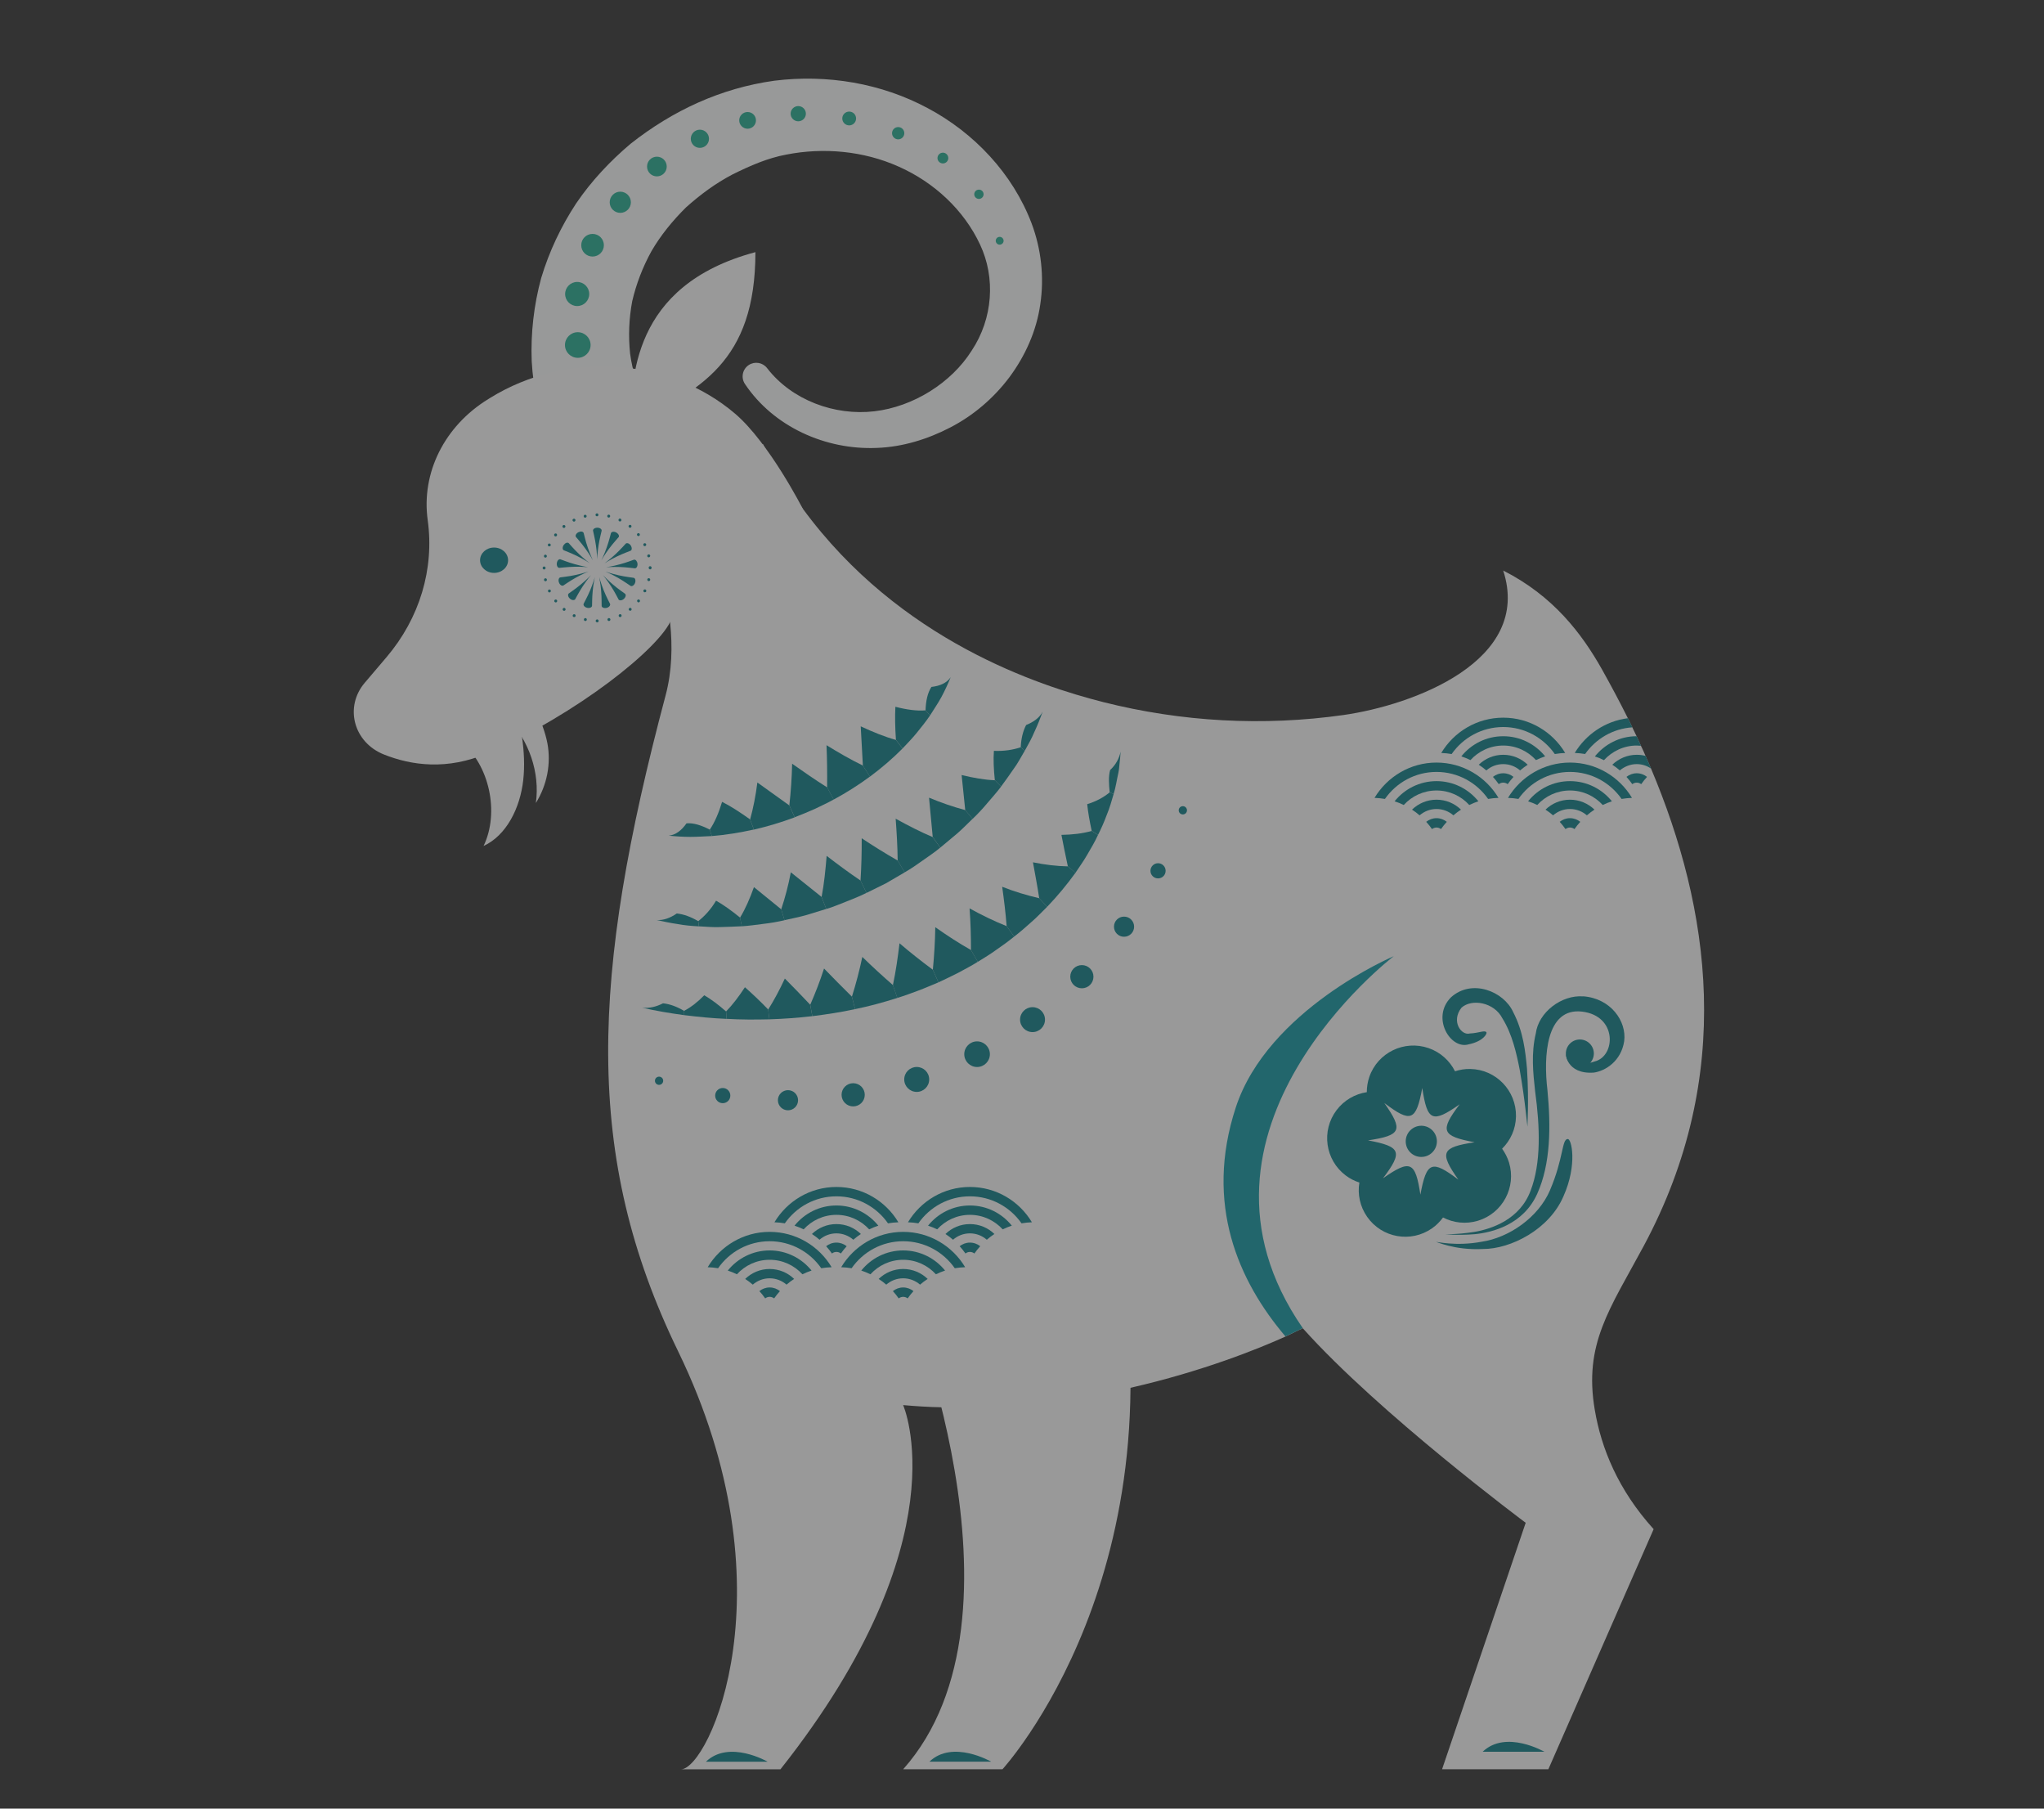 <svg width="52" height="46" viewBox="0 0 52 46" fill="none" xmlns="http://www.w3.org/2000/svg">
<rect x="0" y="0" width="52" height="46" fill="#333333" stroke="none"/>
<g opacity="0.5">
<path d="M40.573 35.865C40.736 36.83 41.163 37.892 42.069 38.892L39.391 44.998H36.687L38.814 38.73C38.814 38.73 35.087 35.955 33.142 33.781C33.135 33.785 33.126 33.788 33.115 33.795C33.115 33.795 33.111 33.798 33.109 33.801C33.093 33.807 33.073 33.817 33.047 33.827C32.963 33.866 32.839 33.928 32.702 33.994C32.025 34.3 30.604 34.876 28.759 35.297C27.355 35.62 25.706 35.848 23.947 35.792C23.628 35.786 23.302 35.766 22.976 35.737C22.976 35.737 24.491 39.142 19.855 45H17.324C18.031 45 20.181 40.397 17.252 34.369C14.832 29.394 15.033 24.823 16.933 17.687C17.096 17.075 17.112 16.442 17.047 15.826C16.901 14.413 16.327 13.076 16.151 12.217C17.174 11.803 18.328 11.588 19.4 11.298C19.403 11.298 19.406 11.294 19.41 11.294C19.419 11.314 19.429 11.333 19.439 11.35C19.735 11.923 20.064 12.447 20.416 12.927C20.42 12.93 20.42 12.933 20.42 12.933C22.89 16.305 26.464 17.449 28.063 17.856C30.064 18.361 32.133 18.475 34.176 18.186C35.948 17.934 38.991 16.814 38.242 14.511C39.509 15.153 40.236 16.104 40.757 17.029C40.981 17.43 41.203 17.844 41.415 18.27C41.453 18.349 41.493 18.423 41.528 18.502C41.564 18.577 41.6 18.651 41.636 18.726C41.675 18.807 41.711 18.889 41.747 18.97C41.789 19.055 41.828 19.14 41.864 19.228C41.912 19.335 41.958 19.442 42.004 19.55C43.496 23.088 44.158 27.331 41.815 31.693C40.951 33.3 40.284 34.182 40.573 35.866V35.865Z" fill="white"/>
<path d="M13.982 11.29C13.733 10.618 13.568 9.911 13.527 9.192C13.499 8.474 13.582 7.757 13.768 7.072C13.972 6.392 14.276 5.754 14.657 5.174C15.048 4.599 15.523 4.096 16.043 3.656C17.117 2.81 18.336 2.243 19.698 2.053C21.042 1.885 22.421 2.117 23.602 2.751C24.782 3.378 25.764 4.416 26.244 5.681C26.489 6.331 26.568 7.048 26.466 7.732C26.371 8.418 26.078 9.059 25.679 9.595C25.276 10.132 24.758 10.57 24.179 10.87C23.606 11.168 22.965 11.369 22.306 11.392C21.002 11.448 19.678 10.853 18.951 9.765C18.845 9.606 18.888 9.392 19.047 9.285C19.2 9.184 19.402 9.218 19.514 9.361L19.517 9.365C20.148 10.182 21.239 10.578 22.241 10.461C23.231 10.347 24.202 9.739 24.719 8.919C25.264 8.099 25.329 7.062 24.934 6.222C24.522 5.339 23.764 4.639 22.868 4.24C21.97 3.836 20.947 3.746 20.003 3.932C19.53 4.019 19.084 4.214 18.638 4.435C18.2 4.664 17.809 4.955 17.451 5.276C17.111 5.613 16.81 5.982 16.575 6.385C16.35 6.793 16.185 7.224 16.083 7.664C16 8.108 15.984 8.556 16.03 8.994C16.089 9.433 16.225 9.855 16.404 10.259L16.422 10.301C16.717 10.966 16.415 11.743 15.751 12.036C15.086 12.33 14.309 12.029 14.016 11.365C14.005 11.341 13.995 11.314 13.986 11.29H13.982Z" fill="#FEFFFF"/>
<path d="M12.48 10.114L12.42 10.151C11.308 10.835 10.714 12.024 10.881 13.229C11.053 14.472 10.676 15.724 9.832 16.716L9.279 17.366C8.76 17.976 8.99 18.88 9.768 19.19C10.46 19.466 11.377 19.6 12.408 19.153C14.657 18.177 16.816 16.469 17.086 15.737C17.355 15.005 20.419 12.933 20.419 12.933C20.419 12.933 19.568 11.263 18.704 10.524C17.009 9.076 14.408 8.927 12.48 10.114Z" fill="white"/>
<path d="M11.726 18.862C12.45 19.452 12.713 20.668 12.302 21.516C12.884 21.249 13.234 20.55 13.312 19.835C13.39 19.12 13.239 18.386 13.051 17.683L11.726 18.862H11.726Z" fill="white"/>
<path d="M16.03 10.803C17.799 9.927 19.218 9.209 19.218 6.413C16.03 7.265 16.082 9.689 16.03 10.803Z" fill="white"/>
<path d="M12.926 14.249C12.926 14.427 12.767 14.571 12.569 14.571C12.372 14.571 12.213 14.427 12.213 14.249C12.213 14.071 12.372 13.926 12.569 13.926C12.767 13.926 12.926 14.071 12.926 14.249Z" fill="#0D808A"/>
<path d="M12.902 18.252C13.465 18.841 13.738 19.65 13.633 20.423C13.917 19.967 14.023 19.421 13.926 18.905C13.829 18.389 13.478 17.639 13.043 17.294L12.902 18.252Z" fill="white"/>
<path d="M33.143 33.779C33.083 33.807 32.909 33.895 32.702 33.99C31.509 32.587 30.634 30.627 31.438 28.169C32.253 25.676 35.457 24.32 35.457 24.32C35.457 24.32 29.657 28.745 33.143 33.779Z" fill="#129AA6"/>
<path d="M22.977 32.745C22.977 32.745 26.468 41.072 22.977 44.999H25.503C25.503 44.999 30.182 39.906 28.325 31.122L22.977 32.745Z" fill="white"/>
<path d="M21.279 30.427C20.735 30.427 20.256 30.699 19.966 31.114C19.88 31.099 19.792 31.09 19.702 31.087C20.023 30.551 20.609 30.189 21.279 30.189C21.948 30.189 22.534 30.55 22.855 31.087C22.766 31.09 22.677 31.099 22.591 31.114C22.301 30.699 21.821 30.427 21.279 30.427Z" fill="#0D808A"/>
<path d="M21.279 30.898C20.948 30.898 20.652 31.041 20.445 31.267C20.37 31.231 20.293 31.199 20.213 31.173C20.464 30.861 20.848 30.66 21.279 30.66C21.709 30.66 22.093 30.861 22.345 31.173C22.264 31.199 22.187 31.231 22.112 31.267C21.905 31.041 21.609 30.898 21.279 30.898Z" fill="#0D808A"/>
<path d="M21.279 31.369C21.114 31.369 20.964 31.43 20.849 31.531C20.788 31.478 20.724 31.429 20.656 31.385C20.817 31.229 21.036 31.133 21.279 31.133C21.521 31.133 21.74 31.229 21.901 31.385C21.834 31.429 21.769 31.478 21.709 31.531C21.593 31.431 21.443 31.369 21.279 31.369Z" fill="#0D808A"/>
<path d="M21.279 31.841C21.235 31.841 21.197 31.856 21.165 31.881C21.12 31.816 21.07 31.755 21.017 31.696C21.089 31.639 21.179 31.604 21.279 31.604C21.378 31.604 21.468 31.639 21.54 31.696C21.488 31.754 21.437 31.816 21.392 31.881C21.361 31.856 21.322 31.841 21.279 31.841Z" fill="#0D808A"/>
<path d="M24.675 30.427C24.132 30.427 23.653 30.699 23.363 31.114C23.276 31.099 23.188 31.09 23.099 31.087C23.42 30.551 24.006 30.189 24.675 30.189C25.345 30.189 25.931 30.55 26.252 31.087C26.162 31.09 26.074 31.099 25.988 31.114C25.698 30.699 25.218 30.427 24.675 30.427Z" fill="#0D808A"/>
<path d="M24.675 30.898C24.345 30.898 24.049 31.041 23.842 31.267C23.767 31.231 23.69 31.199 23.61 31.173C23.86 30.861 24.245 30.66 24.675 30.66C25.106 30.66 25.49 30.861 25.741 31.173C25.661 31.199 25.584 31.231 25.509 31.267C25.302 31.041 25.006 30.898 24.675 30.898Z" fill="#0D808A"/>
<path d="M24.675 31.369C24.511 31.369 24.361 31.43 24.245 31.531C24.185 31.478 24.12 31.429 24.053 31.385C24.214 31.229 24.433 31.133 24.675 31.133C24.918 31.133 25.137 31.229 25.298 31.385C25.23 31.429 25.166 31.478 25.105 31.531C24.99 31.431 24.84 31.369 24.675 31.369Z" fill="#0D808A"/>
<path d="M24.675 31.841C24.632 31.841 24.593 31.856 24.562 31.881C24.517 31.816 24.467 31.755 24.414 31.696C24.486 31.639 24.576 31.604 24.675 31.604C24.775 31.604 24.865 31.639 24.937 31.696C24.884 31.754 24.834 31.816 24.789 31.881C24.757 31.856 24.718 31.841 24.675 31.841Z" fill="#0D808A"/>
<path d="M19.58 31.569C19.037 31.569 18.558 31.841 18.268 32.256C18.181 32.241 18.093 32.233 18.004 32.23C18.325 31.693 18.911 31.331 19.58 31.331C20.25 31.331 20.836 31.692 21.157 32.23C21.067 32.233 20.979 32.241 20.893 32.256C20.603 31.841 20.123 31.569 19.58 31.569Z" fill="#0D808A"/>
<path d="M19.58 32.041C19.25 32.041 18.954 32.183 18.747 32.41C18.672 32.373 18.595 32.341 18.515 32.315C18.766 32.004 19.15 31.803 19.58 31.803C20.011 31.803 20.395 32.004 20.646 32.315C20.566 32.341 20.489 32.373 20.414 32.41C20.207 32.183 19.911 32.041 19.58 32.041Z" fill="#0D808A"/>
<path d="M19.58 32.512C19.416 32.512 19.266 32.573 19.151 32.673C19.09 32.62 19.025 32.572 18.958 32.528C19.119 32.372 19.338 32.275 19.58 32.275C19.823 32.275 20.042 32.372 20.203 32.528C20.135 32.572 20.071 32.62 20.01 32.673C19.895 32.574 19.745 32.512 19.58 32.512Z" fill="#0D808A"/>
<path d="M19.58 32.983C19.537 32.983 19.498 32.998 19.467 33.023C19.422 32.957 19.372 32.897 19.319 32.838C19.391 32.78 19.481 32.745 19.58 32.745C19.68 32.745 19.77 32.78 19.842 32.838C19.789 32.897 19.739 32.957 19.694 33.023C19.662 32.998 19.623 32.983 19.58 32.983Z" fill="#0D808A"/>
<path d="M22.977 31.569C22.434 31.569 21.954 31.841 21.665 32.256C21.578 32.241 21.49 32.233 21.4 32.23C21.722 31.693 22.308 31.331 22.977 31.331C23.646 31.331 24.232 31.692 24.554 32.23C24.464 32.233 24.376 32.241 24.29 32.256C24 31.841 23.52 31.569 22.977 31.569Z" fill="#0D808A"/>
<path d="M22.977 32.041C22.647 32.041 22.351 32.183 22.144 32.41C22.069 32.373 21.991 32.341 21.911 32.315C22.162 32.004 22.546 31.803 22.977 31.803C23.408 31.803 23.792 32.004 24.043 32.315C23.963 32.341 23.885 32.373 23.81 32.41C23.603 32.183 23.307 32.041 22.977 32.041Z" fill="#0D808A"/>
<path d="M22.977 32.512C22.812 32.512 22.663 32.573 22.547 32.673C22.486 32.62 22.422 32.572 22.354 32.528C22.515 32.372 22.735 32.275 22.977 32.275C23.219 32.275 23.439 32.372 23.6 32.528C23.532 32.572 23.468 32.62 23.407 32.673C23.292 32.574 23.142 32.512 22.977 32.512Z" fill="#0D808A"/>
<path d="M22.977 32.983C22.934 32.983 22.895 32.998 22.863 33.023C22.819 32.957 22.768 32.897 22.715 32.838C22.788 32.78 22.878 32.745 22.977 32.745C23.076 32.745 23.166 32.78 23.239 32.838C23.186 32.897 23.136 32.957 23.091 33.023C23.059 32.998 23.02 32.983 22.977 32.983Z" fill="#0D808A"/>
<path d="M38.243 18.491C37.699 18.491 37.22 18.763 36.93 19.178C36.844 19.163 36.756 19.154 36.666 19.151C36.987 18.615 37.573 18.253 38.243 18.253C38.912 18.253 39.498 18.614 39.819 19.151C39.73 19.154 39.642 19.163 39.555 19.178C39.265 18.763 38.785 18.491 38.243 18.491Z" fill="#0D808A"/>
<path d="M38.243 18.962C37.912 18.962 37.616 19.105 37.409 19.332C37.334 19.296 37.257 19.263 37.177 19.237C37.428 18.925 37.812 18.725 38.243 18.725C38.673 18.725 39.057 18.925 39.309 19.237C39.228 19.263 39.151 19.296 39.076 19.332C38.869 19.105 38.573 18.962 38.243 18.962Z" fill="#0D808A"/>
<path d="M38.243 19.434C38.078 19.434 37.928 19.494 37.813 19.595C37.752 19.542 37.688 19.494 37.62 19.45C37.781 19.294 38 19.197 38.243 19.197C38.485 19.197 38.704 19.294 38.865 19.45C38.798 19.494 38.733 19.542 38.672 19.595C38.557 19.495 38.407 19.434 38.243 19.434Z" fill="#0D808A"/>
<path d="M38.243 19.905C38.2 19.905 38.161 19.92 38.129 19.944C38.084 19.879 38.034 19.818 37.981 19.759C38.053 19.702 38.143 19.667 38.243 19.667C38.342 19.667 38.432 19.702 38.504 19.759C38.451 19.818 38.401 19.879 38.356 19.944C38.325 19.92 38.286 19.905 38.243 19.905Z" fill="#0D808A"/>
<path d="M41.528 18.499C41.03 18.532 40.596 18.792 40.326 19.177C40.241 19.163 40.153 19.154 40.062 19.15C40.348 18.678 40.837 18.339 41.414 18.267C41.453 18.346 41.492 18.421 41.528 18.499H41.528Z" fill="#0D808A"/>
<path d="M41.747 18.968C41.711 18.965 41.675 18.962 41.639 18.962C41.31 18.962 41.014 19.106 40.805 19.334C40.73 19.295 40.655 19.265 40.574 19.239C40.825 18.927 41.206 18.725 41.636 18.725C41.675 18.806 41.711 18.888 41.747 18.969V18.968Z" fill="#0D808A"/>
<path d="M42.004 19.548C41.9 19.477 41.776 19.434 41.639 19.434C41.476 19.434 41.327 19.496 41.209 19.594C41.148 19.542 41.085 19.493 41.017 19.45C41.18 19.294 41.399 19.197 41.639 19.197C41.718 19.197 41.792 19.206 41.864 19.226C41.912 19.333 41.958 19.441 42.004 19.548Z" fill="#0D808A"/>
<path d="M41.639 19.905C41.596 19.905 41.557 19.92 41.526 19.944C41.481 19.879 41.431 19.818 41.378 19.759C41.45 19.702 41.54 19.667 41.639 19.667C41.739 19.667 41.829 19.702 41.901 19.759C41.848 19.818 41.798 19.879 41.753 19.944C41.721 19.92 41.682 19.905 41.639 19.905Z" fill="#0D808A"/>
<path d="M36.545 19.633C36.002 19.633 35.523 19.905 35.233 20.32C35.146 20.305 35.058 20.296 34.968 20.293C35.29 19.757 35.876 19.395 36.545 19.395C37.215 19.395 37.8 19.756 38.122 20.293C38.032 20.296 37.944 20.305 37.858 20.32C37.568 19.905 37.088 19.633 36.545 19.633Z" fill="#0D808A"/>
<path d="M36.545 20.105C36.215 20.105 35.919 20.247 35.712 20.474C35.637 20.438 35.559 20.405 35.479 20.38C35.73 20.068 36.114 19.867 36.545 19.867C36.976 19.867 37.36 20.068 37.611 20.38C37.531 20.405 37.453 20.438 37.379 20.474C37.172 20.247 36.876 20.105 36.545 20.105Z" fill="#0D808A"/>
<path d="M36.545 20.576C36.38 20.576 36.231 20.637 36.115 20.737C36.054 20.684 35.99 20.636 35.922 20.592C36.084 20.436 36.303 20.339 36.545 20.339C36.787 20.339 37.007 20.436 37.168 20.592C37.1 20.636 37.036 20.684 36.975 20.737C36.86 20.637 36.71 20.576 36.545 20.576Z" fill="#0D808A"/>
<path d="M36.545 21.047C36.502 21.047 36.463 21.062 36.431 21.087C36.387 21.022 36.336 20.961 36.283 20.902C36.356 20.845 36.446 20.809 36.545 20.809C36.645 20.809 36.734 20.845 36.807 20.902C36.754 20.961 36.704 21.022 36.659 21.087C36.627 21.062 36.588 21.047 36.545 21.047Z" fill="#0D808A"/>
<path d="M39.941 19.633C39.398 19.633 38.918 19.905 38.629 20.32C38.542 20.305 38.454 20.296 38.364 20.293C38.686 19.757 39.272 19.395 39.941 19.395C40.61 19.395 41.196 19.756 41.518 20.293C41.428 20.296 41.34 20.305 41.254 20.32C40.964 19.905 40.484 19.633 39.941 19.633Z" fill="#0D808A"/>
<path d="M39.941 20.105C39.611 20.105 39.315 20.247 39.108 20.474C39.033 20.438 38.955 20.405 38.875 20.38C39.126 20.068 39.51 19.867 39.941 19.867C40.372 19.867 40.756 20.068 41.007 20.38C40.927 20.405 40.849 20.438 40.774 20.474C40.567 20.247 40.271 20.105 39.941 20.105Z" fill="#0D808A"/>
<path d="M39.941 20.576C39.776 20.576 39.627 20.637 39.511 20.737C39.45 20.684 39.386 20.636 39.318 20.592C39.479 20.436 39.699 20.339 39.941 20.339C40.183 20.339 40.403 20.436 40.564 20.592C40.496 20.636 40.432 20.684 40.371 20.737C40.255 20.637 40.106 20.576 39.941 20.576Z" fill="#0D808A"/>
<path d="M39.941 21.047C39.898 21.047 39.859 21.062 39.827 21.087C39.782 21.022 39.732 20.961 39.679 20.902C39.752 20.845 39.841 20.809 39.941 20.809C40.041 20.809 40.13 20.845 40.203 20.902C40.15 20.961 40.099 21.022 40.055 21.087C40.023 21.062 39.984 21.047 39.941 21.047Z" fill="#0D808A"/>
<path d="M16.043 14.902C16.025 14.893 15.876 14.783 15.72 14.695C15.566 14.606 15.405 14.538 15.405 14.538C15.405 14.538 15.569 14.595 15.744 14.633C15.919 14.672 16.103 14.692 16.122 14.696C16.16 14.705 16.179 14.765 16.155 14.828C16.131 14.89 16.076 14.921 16.043 14.902Z" fill="#0D808A"/>
<path d="M15.737 15.247C15.727 15.231 15.645 15.064 15.547 14.914C15.452 14.763 15.341 14.628 15.341 14.628C15.341 14.628 15.459 14.755 15.597 14.87C15.733 14.987 15.887 15.089 15.902 15.102C15.932 15.128 15.92 15.189 15.87 15.233C15.821 15.277 15.757 15.28 15.736 15.247H15.737Z" fill="#0D808A"/>
<path d="M15.306 15.411C15.304 15.391 15.309 15.205 15.293 15.027C15.286 14.938 15.275 14.851 15.263 14.786C15.253 14.721 15.244 14.678 15.244 14.678C15.244 14.678 15.29 14.846 15.357 15.012C15.424 15.179 15.512 15.341 15.52 15.359C15.534 15.396 15.495 15.446 15.431 15.461C15.366 15.476 15.309 15.449 15.306 15.411V15.411Z" fill="#0D808A"/>
<path d="M14.848 15.355C14.855 15.336 14.947 15.175 15.015 15.011C15.085 14.845 15.133 14.678 15.133 14.678C15.133 14.678 15.123 14.721 15.112 14.786C15.1 14.85 15.087 14.939 15.079 15.027C15.061 15.204 15.064 15.39 15.062 15.41C15.059 15.429 15.044 15.445 15.021 15.454C14.998 15.464 14.967 15.467 14.935 15.458C14.87 15.443 14.833 15.392 14.848 15.356L14.848 15.355Z" fill="#0D808A"/>
<path d="M14.47 15.094C14.485 15.08 14.64 14.98 14.777 14.865C14.916 14.752 15.036 14.627 15.036 14.627C15.036 14.627 15.008 14.66 14.967 14.712C14.927 14.764 14.875 14.836 14.826 14.91C14.728 15.059 14.643 15.225 14.633 15.241C14.611 15.272 14.547 15.27 14.499 15.225C14.448 15.182 14.44 15.119 14.469 15.094H14.47Z" fill="#0D808A"/>
<path d="M14.256 14.685C14.275 14.68 14.46 14.664 14.633 14.626C14.81 14.589 14.974 14.534 14.974 14.534C14.974 14.534 14.934 14.551 14.874 14.578C14.814 14.605 14.734 14.645 14.656 14.688C14.5 14.774 14.349 14.882 14.331 14.892C14.314 14.9 14.293 14.898 14.271 14.884C14.25 14.87 14.231 14.847 14.22 14.815C14.196 14.753 14.217 14.693 14.255 14.685H14.256Z" fill="#0D808A"/>
<path d="M14.255 14.225C14.275 14.23 14.445 14.301 14.618 14.348C14.791 14.398 14.962 14.426 14.962 14.426C14.962 14.426 14.789 14.409 14.611 14.415C14.432 14.419 14.248 14.443 14.228 14.443C14.19 14.443 14.157 14.39 14.166 14.324C14.17 14.292 14.182 14.264 14.199 14.246C14.217 14.228 14.237 14.22 14.256 14.225H14.255Z" fill="#0D808A"/>
<path d="M14.47 13.816C14.485 13.829 14.602 13.971 14.733 14.094C14.863 14.22 15.001 14.323 15.001 14.323C15.001 14.323 14.965 14.299 14.907 14.264C14.851 14.231 14.774 14.188 14.694 14.148C14.535 14.068 14.36 14.004 14.342 13.995C14.307 13.977 14.304 13.915 14.342 13.86C14.361 13.834 14.385 13.815 14.409 13.806C14.433 13.799 14.455 13.801 14.469 13.814L14.47 13.816Z" fill="#0D808A"/>
<path d="M14.848 13.555C14.855 13.574 14.893 13.753 14.952 13.924C15.01 14.095 15.084 14.251 15.084 14.251C15.084 14.251 15.062 14.213 15.028 14.156C14.994 14.101 14.946 14.027 14.893 13.955C14.789 13.809 14.663 13.672 14.652 13.656C14.63 13.624 14.655 13.568 14.714 13.537C14.744 13.523 14.774 13.517 14.798 13.52C14.823 13.525 14.841 13.537 14.848 13.556V13.555Z" fill="#0D808A"/>
<path d="M15.306 13.499C15.303 13.518 15.254 13.696 15.227 13.874C15.198 14.051 15.192 14.224 15.192 14.224C15.192 14.224 15.188 14.051 15.161 13.874C15.136 13.697 15.09 13.517 15.087 13.497C15.082 13.458 15.131 13.421 15.197 13.421C15.263 13.422 15.312 13.459 15.306 13.499H15.306Z" fill="#0D808A"/>
<path d="M15.737 13.662C15.726 13.678 15.599 13.814 15.492 13.958C15.384 14.101 15.299 14.252 15.299 14.252C15.299 14.252 15.375 14.097 15.434 13.927C15.495 13.758 15.536 13.578 15.543 13.56C15.557 13.522 15.618 13.512 15.677 13.543C15.735 13.576 15.761 13.631 15.738 13.664L15.737 13.662Z" fill="#0D808A"/>
<path d="M16.043 14.007C16.026 14.016 15.85 14.077 15.689 14.156C15.527 14.233 15.381 14.326 15.381 14.326C15.381 14.326 15.521 14.224 15.652 14.101C15.785 13.98 15.905 13.839 15.919 13.827C15.949 13.799 16.008 13.819 16.046 13.873C16.082 13.929 16.079 13.99 16.043 14.008V14.007Z" fill="#0D808A"/>
<path d="M16.154 14.455C16.134 14.455 15.95 14.427 15.771 14.421C15.682 14.418 15.594 14.419 15.528 14.421C15.463 14.424 15.419 14.427 15.419 14.427C15.419 14.427 15.59 14.403 15.764 14.354C15.938 14.309 16.109 14.24 16.128 14.235C16.148 14.231 16.169 14.239 16.185 14.257C16.201 14.276 16.214 14.304 16.218 14.336C16.224 14.402 16.193 14.455 16.154 14.454V14.455Z" fill="#0D808A"/>
<path d="M15.192 15.828C15.172 15.828 15.154 15.812 15.154 15.792C15.154 15.772 15.172 15.754 15.192 15.754C15.212 15.754 15.23 15.772 15.23 15.792C15.23 15.812 15.212 15.83 15.192 15.83V15.828ZM14.884 15.794C14.863 15.79 14.851 15.77 14.855 15.75C14.86 15.73 14.88 15.717 14.9 15.721C14.92 15.727 14.933 15.746 14.928 15.766C14.924 15.784 14.909 15.795 14.892 15.795C14.892 15.795 14.887 15.794 14.884 15.794ZM15.455 15.765C15.451 15.745 15.464 15.726 15.483 15.721C15.504 15.716 15.523 15.729 15.528 15.749C15.533 15.769 15.52 15.789 15.5 15.794C15.5 15.794 15.495 15.794 15.491 15.794C15.474 15.794 15.459 15.783 15.455 15.765ZM14.591 15.692C14.572 15.684 14.564 15.662 14.573 15.643C14.582 15.624 14.604 15.617 14.623 15.625C14.641 15.634 14.648 15.655 14.64 15.675C14.634 15.688 14.62 15.695 14.606 15.695C14.606 15.695 14.596 15.694 14.591 15.691V15.692ZM15.743 15.674C15.734 15.654 15.742 15.633 15.761 15.624C15.779 15.615 15.801 15.623 15.81 15.641C15.819 15.661 15.811 15.682 15.793 15.691C15.787 15.693 15.782 15.695 15.777 15.695C15.763 15.695 15.749 15.688 15.743 15.675V15.674ZM14.328 15.527C14.312 15.515 14.309 15.491 14.322 15.475C14.336 15.459 14.358 15.455 14.374 15.469C14.39 15.482 14.394 15.505 14.381 15.521C14.373 15.53 14.362 15.536 14.351 15.536C14.343 15.536 14.336 15.533 14.328 15.527ZM16.002 15.521C15.989 15.505 15.993 15.481 16.009 15.468C16.024 15.454 16.047 15.457 16.06 15.473C16.074 15.489 16.071 15.513 16.055 15.526C16.049 15.531 16.04 15.533 16.031 15.533C16.021 15.533 16.01 15.528 16.002 15.52V15.521ZM14.109 15.308C14.096 15.292 14.099 15.269 14.115 15.255C14.13 15.242 14.154 15.246 14.167 15.261C14.181 15.277 14.177 15.3 14.162 15.313C14.154 15.319 14.146 15.322 14.138 15.322C14.128 15.322 14.117 15.317 14.109 15.308ZM16.222 15.312C16.206 15.299 16.203 15.276 16.216 15.26C16.23 15.244 16.252 15.24 16.267 15.254C16.283 15.267 16.287 15.29 16.274 15.306C16.266 15.315 16.255 15.321 16.244 15.321C16.236 15.321 16.229 15.317 16.221 15.312H16.222ZM13.944 15.047C13.934 15.028 13.943 15.006 13.961 14.997C13.98 14.988 14.002 14.995 14.011 15.015C14.019 15.033 14.011 15.055 13.993 15.064C13.988 15.066 13.982 15.068 13.977 15.068C13.963 15.068 13.951 15.06 13.944 15.047V15.047ZM16.389 15.062C16.37 15.052 16.363 15.031 16.371 15.011C16.381 14.993 16.402 14.986 16.422 14.994C16.44 15.003 16.447 15.025 16.439 15.044C16.433 15.057 16.419 15.064 16.405 15.064C16.4 15.064 16.394 15.063 16.389 15.061V15.062ZM13.841 14.754C13.836 14.734 13.848 14.714 13.869 14.709C13.889 14.705 13.908 14.718 13.913 14.737C13.918 14.758 13.906 14.777 13.885 14.782C13.885 14.782 13.879 14.783 13.877 14.783C13.86 14.783 13.844 14.772 13.841 14.754ZM16.497 14.779C16.477 14.774 16.464 14.754 16.468 14.735C16.474 14.714 16.493 14.701 16.513 14.707C16.533 14.711 16.546 14.73 16.541 14.751C16.537 14.767 16.522 14.78 16.504 14.78C16.504 14.78 16.499 14.78 16.496 14.779H16.497ZM13.805 14.446C13.805 14.426 13.822 14.408 13.842 14.408C13.863 14.408 13.88 14.426 13.88 14.446C13.88 14.466 13.863 14.483 13.842 14.484C13.822 14.484 13.805 14.466 13.805 14.446ZM16.503 14.442V14.437C16.502 14.417 16.518 14.401 16.539 14.401C16.559 14.4 16.577 14.417 16.577 14.437V14.441V14.443C16.577 14.463 16.559 14.481 16.539 14.481C16.518 14.481 16.503 14.463 16.503 14.443V14.442ZM13.867 14.181C13.847 14.176 13.835 14.157 13.839 14.137C13.843 14.116 13.863 14.104 13.883 14.108C13.903 14.113 13.915 14.133 13.911 14.153C13.908 14.169 13.892 14.182 13.876 14.182C13.876 14.182 13.871 14.182 13.867 14.181ZM16.467 14.146C16.463 14.125 16.476 14.106 16.496 14.101C16.516 14.096 16.535 14.109 16.541 14.129C16.545 14.149 16.532 14.168 16.512 14.174C16.512 14.174 16.507 14.175 16.503 14.175C16.486 14.175 16.471 14.163 16.467 14.146ZM13.959 13.894C13.939 13.886 13.932 13.864 13.94 13.845C13.95 13.826 13.971 13.818 13.99 13.827C14.009 13.836 14.016 13.857 14.008 13.876C14.002 13.89 13.988 13.897 13.974 13.897C13.974 13.897 13.963 13.896 13.959 13.893V13.894ZM16.37 13.87C16.361 13.85 16.369 13.829 16.387 13.819C16.406 13.811 16.428 13.819 16.437 13.837C16.445 13.856 16.437 13.878 16.419 13.886C16.414 13.89 16.408 13.891 16.403 13.891C16.389 13.891 16.376 13.884 16.37 13.871V13.87ZM14.111 13.635C14.095 13.621 14.092 13.598 14.105 13.582C14.118 13.566 14.141 13.563 14.158 13.575C14.174 13.589 14.177 13.612 14.164 13.628C14.157 13.638 14.145 13.643 14.135 13.643C14.126 13.643 14.117 13.64 14.111 13.635ZM16.213 13.621C16.2 13.605 16.202 13.582 16.218 13.569C16.234 13.555 16.258 13.559 16.271 13.575C16.282 13.591 16.281 13.613 16.265 13.626C16.259 13.631 16.25 13.635 16.242 13.635C16.23 13.635 16.219 13.629 16.213 13.62V13.621ZM14.318 13.414C14.305 13.398 14.307 13.374 14.323 13.361C14.339 13.347 14.363 13.351 14.376 13.367C14.389 13.383 14.386 13.405 14.37 13.419C14.364 13.424 14.355 13.428 14.347 13.428C14.337 13.428 14.326 13.423 14.318 13.414ZM16.005 13.415C15.989 13.402 15.986 13.379 15.999 13.362C16.012 13.347 16.035 13.344 16.052 13.356C16.067 13.369 16.07 13.392 16.058 13.409C16.051 13.419 16.039 13.423 16.028 13.423C16.02 13.423 16.012 13.421 16.005 13.415ZM14.569 13.245C14.559 13.227 14.567 13.205 14.587 13.196C14.605 13.187 14.627 13.195 14.636 13.213C14.645 13.232 14.637 13.254 14.618 13.263C14.613 13.266 14.608 13.267 14.603 13.267C14.588 13.267 14.575 13.259 14.569 13.246V13.245ZM15.756 13.259C15.737 13.251 15.73 13.229 15.738 13.21C15.747 13.191 15.769 13.183 15.787 13.193C15.806 13.202 15.815 13.223 15.805 13.243C15.799 13.256 15.786 13.263 15.771 13.263C15.766 13.263 15.761 13.262 15.756 13.259ZM14.85 13.137C14.846 13.117 14.858 13.097 14.878 13.093C14.899 13.088 14.918 13.101 14.923 13.121C14.928 13.141 14.914 13.161 14.894 13.165H14.895C14.895 13.165 14.889 13.166 14.886 13.166C14.869 13.166 14.854 13.155 14.85 13.137ZM15.478 13.163C15.458 13.158 15.446 13.139 15.45 13.118C15.454 13.099 15.475 13.086 15.494 13.09C15.514 13.095 15.527 13.115 15.522 13.135C15.519 13.151 15.503 13.164 15.487 13.164C15.487 13.164 15.482 13.163 15.478 13.163ZM15.15 13.095C15.15 13.074 15.165 13.057 15.188 13.057C15.207 13.057 15.224 13.074 15.224 13.095C15.224 13.115 15.208 13.131 15.188 13.131C15.166 13.131 15.15 13.115 15.15 13.095Z" fill="#0D808A"/>
<path d="M36.431 31.241C36.542 31.163 36.635 31.069 36.711 30.965C36.976 31.103 37.294 31.141 37.602 31.047C38.228 30.856 38.581 30.193 38.39 29.567C38.35 29.438 38.288 29.32 38.214 29.216C38.427 29.006 38.562 28.716 38.567 28.394C38.578 27.739 38.058 27.199 37.403 27.188C37.267 27.185 37.137 27.207 37.016 27.247C36.882 26.98 36.647 26.762 36.343 26.657C35.723 26.444 35.049 26.772 34.836 27.39C34.792 27.519 34.772 27.65 34.772 27.778C34.476 27.823 34.197 27.978 34.002 28.236C33.608 28.759 33.712 29.502 34.235 29.896C34.343 29.978 34.461 30.037 34.583 30.076C34.534 30.371 34.596 30.685 34.781 30.949C35.156 31.486 35.895 31.616 36.431 31.241ZM35.182 29.971C35.697 29.291 35.641 29.162 34.803 29.004C35.647 28.877 35.707 28.75 35.217 28.053C35.897 28.567 36.025 28.512 36.183 27.672C36.31 28.516 36.438 28.576 37.135 28.086C36.621 28.765 36.676 28.895 37.515 29.052C36.671 29.18 36.61 29.306 37.101 30.003C36.422 29.489 36.292 29.544 36.135 30.384C36.008 29.54 35.88 29.48 35.182 29.97V29.971Z" fill="#0D808A"/>
<path d="M36.151 29.425C35.932 29.422 35.758 29.241 35.762 29.022C35.766 28.803 35.946 28.629 36.166 28.632C36.385 28.636 36.559 28.817 36.555 29.036C36.551 29.255 36.371 29.429 36.151 29.425Z" fill="#0D808A"/>
<path d="M40.281 25.34C40.979 25.395 41.385 25.971 41.32 26.48C41.244 26.985 40.846 27.238 40.547 27.28C39.845 27.33 39.819 26.772 39.854 26.821C39.904 26.752 40.095 27.176 40.571 26.996C41.103 26.866 41.153 25.836 40.248 25.729C39.325 25.62 39.265 26.877 39.367 27.723C39.457 28.656 39.449 29.602 39.109 30.359C38.754 31.151 37.961 31.348 37.516 31.39C37.039 31.428 36.764 31.385 36.764 31.395C36.763 31.386 37.043 31.405 37.508 31.332C37.95 31.257 38.667 31.016 38.939 30.283C39.21 29.58 39.178 28.662 39.054 27.755C39.002 27.287 38.95 26.794 39.071 26.285C39.139 25.749 39.723 25.297 40.281 25.342V25.34Z" fill="#0D808A"/>
<path d="M39.435 30.265C39.779 29.458 39.733 28.973 39.881 28.97C39.978 28.946 40.138 29.615 39.775 30.426C39.416 31.266 38.438 31.77 37.721 31.767C36.993 31.803 36.529 31.57 36.529 31.588C36.527 31.572 37.028 31.708 37.7 31.581C38.375 31.481 39.134 30.975 39.436 30.265H39.435Z" fill="#0D808A"/>
<path d="M37.181 25.629C36.907 25.977 37.178 26.346 37.394 26.285C37.627 26.274 37.776 26.194 37.814 26.255C37.84 26.282 37.742 26.484 37.361 26.562C36.898 26.7 36.402 25.88 36.913 25.366C37.444 24.885 38.256 25.214 38.494 25.738C38.754 26.236 38.807 26.745 38.847 27.178C38.903 28.047 38.85 28.654 38.861 28.654C38.851 28.657 38.809 28.043 38.661 27.203C38.58 26.789 38.471 26.3 38.222 25.901C38.013 25.49 37.441 25.393 37.18 25.63L37.181 25.629Z" fill="#0D808A"/>
<path d="M40.186 27.15C39.989 27.146 39.833 26.984 39.836 26.788C39.84 26.591 40.002 26.435 40.198 26.438C40.395 26.442 40.551 26.604 40.548 26.8C40.544 26.997 40.382 27.154 40.186 27.15Z" fill="#0D808A"/>
<path d="M17.465 20.941C17.338 21.122 17.188 21.237 17.013 21.254C17.198 21.273 17.383 21.285 17.565 21.285C17.747 21.285 17.927 21.271 18.109 21.264L18.057 21.101C17.838 20.987 17.639 20.925 17.464 20.941L17.465 20.941Z" fill="#0D808A"/>
<path d="M18.37 20.395C18.286 20.675 18.182 20.916 18.057 21.101L18.109 21.264C18.471 21.235 18.826 21.176 19.179 21.098L19.082 20.84C18.826 20.658 18.587 20.502 18.37 20.394V20.395Z" fill="#0D808A"/>
<path d="M19.268 19.901C19.225 20.239 19.163 20.555 19.083 20.842L19.18 21.1C19.531 21.019 19.877 20.914 20.217 20.788L20.081 20.485L19.268 19.902V19.901Z" fill="#0D808A"/>
<path d="M20.152 19.426C20.144 19.786 20.12 20.139 20.081 20.483L20.217 20.786C20.386 20.719 20.555 20.653 20.72 20.578C20.884 20.499 21.05 20.423 21.209 20.335L21.043 20.026C20.737 19.833 20.436 19.625 20.153 19.425L20.152 19.426Z" fill="#0D808A"/>
<path d="M21.027 18.953C21.042 19.304 21.046 19.661 21.042 20.027L21.208 20.336C21.529 20.163 21.838 19.968 22.132 19.751L21.952 19.471C21.643 19.321 21.329 19.14 21.027 18.953Z" fill="#0D808A"/>
<path d="M21.897 18.472L21.952 19.472L22.132 19.752C22.426 19.534 22.704 19.296 22.961 19.037L22.792 18.819C22.508 18.74 22.201 18.616 21.896 18.473L21.897 18.472Z" fill="#0D808A"/>
<path d="M22.779 17.977C22.766 18.221 22.771 18.5 22.793 18.818L22.962 19.036C23.087 18.902 23.215 18.773 23.33 18.63C23.445 18.488 23.559 18.346 23.662 18.194L23.546 18.067C23.324 18.086 23.06 18.049 22.779 17.976V17.977Z" fill="#0D808A"/>
<path d="M23.696 17.471C23.6 17.617 23.555 17.817 23.546 18.067L23.662 18.194C23.759 18.037 23.863 17.889 23.951 17.726C24.038 17.564 24.116 17.395 24.186 17.223C24.088 17.37 23.913 17.447 23.696 17.471Z" fill="#0D808A"/>
<path d="M17.218 23.233C17.053 23.346 16.879 23.413 16.703 23.399C16.88 23.439 17.058 23.476 17.238 23.502C17.419 23.536 17.598 23.551 17.78 23.561L17.764 23.429C17.572 23.316 17.393 23.252 17.218 23.233Z" fill="#0D808A"/>
<path d="M18.216 22.909C18.08 23.136 17.926 23.3 17.764 23.428L17.78 23.56C17.96 23.568 18.145 23.588 18.326 23.579C18.508 23.574 18.69 23.568 18.873 23.558L18.827 23.337C18.609 23.16 18.406 23.013 18.217 22.908L18.216 22.909Z" fill="#0D808A"/>
<path d="M19.181 22.562C19.08 22.846 18.963 23.116 18.827 23.339L18.873 23.559C19.055 23.547 19.236 23.521 19.417 23.498C19.6 23.477 19.78 23.446 19.958 23.405L19.876 23.128L19.181 22.563V22.562Z" fill="#0D808A"/>
<path d="M20.119 22.186C20.056 22.519 19.973 22.83 19.875 23.126L19.957 23.403C20.136 23.363 20.317 23.328 20.494 23.279L21.021 23.118L20.901 22.812L20.119 22.186V22.186Z" fill="#0D808A"/>
<path d="M21.03 21.769C21.002 22.119 20.965 22.482 20.902 22.813L21.021 23.119C21.198 23.068 21.366 22.992 21.538 22.927C21.709 22.859 21.88 22.792 22.044 22.709L21.892 22.395C21.595 22.195 21.304 21.978 21.03 21.768V21.769Z" fill="#0D808A"/>
<path d="M21.922 21.32C21.924 21.673 21.915 22.034 21.892 22.396L22.044 22.71L22.539 22.466L23.016 22.187L22.838 21.887C22.523 21.706 22.216 21.516 21.922 21.32V21.32Z" fill="#0D808A"/>
<path d="M22.786 20.821C22.811 21.166 22.834 21.528 22.837 21.887L23.015 22.187C23.175 22.097 23.325 21.99 23.476 21.884C23.625 21.776 23.78 21.678 23.92 21.558L23.728 21.29C23.418 21.16 23.093 20.992 22.785 20.822L22.786 20.821Z" fill="#0D808A"/>
<path d="M23.635 20.289L23.729 21.289L23.921 21.558L24.344 21.205C24.483 21.085 24.611 20.953 24.742 20.826L24.556 20.604C24.253 20.522 23.948 20.419 23.635 20.288V20.289Z" fill="#0D808A"/>
<path d="M24.464 19.712L24.556 20.605L24.743 20.827C24.876 20.701 25.001 20.567 25.118 20.426C25.237 20.287 25.359 20.151 25.469 20.005L25.31 19.845C25.049 19.835 24.758 19.784 24.464 19.712Z" fill="#0D808A"/>
<path d="M25.285 19.097C25.269 19.314 25.28 19.564 25.309 19.844L25.468 20.004C25.577 19.857 25.683 19.708 25.786 19.558C25.894 19.413 25.978 19.248 26.071 19.093L25.968 19.006C25.771 19.071 25.548 19.108 25.285 19.097Z" fill="#0D808A"/>
<path d="M26.104 18.442C26.024 18.598 25.978 18.783 25.968 19.006L26.071 19.093C26.161 18.935 26.248 18.776 26.319 18.607C26.396 18.442 26.463 18.273 26.526 18.103C26.442 18.258 26.29 18.366 26.103 18.441L26.104 18.442Z" fill="#0D808A"/>
<path d="M16.868 25.518C16.693 25.607 16.516 25.648 16.339 25.63C16.693 25.712 17.049 25.77 17.406 25.819L17.403 25.71C17.222 25.604 17.044 25.536 16.868 25.518Z" fill="#0D808A"/>
<path d="M17.916 25.314C17.75 25.485 17.577 25.619 17.403 25.71L17.406 25.819C17.764 25.863 18.124 25.899 18.485 25.914L18.472 25.726C18.282 25.558 18.098 25.419 17.917 25.314H17.916Z" fill="#0D808A"/>
<path d="M18.951 25.11C18.798 25.343 18.639 25.554 18.472 25.725L18.485 25.913C18.847 25.934 19.209 25.934 19.573 25.925L19.543 25.675C19.337 25.462 19.141 25.276 18.951 25.109V25.11Z" fill="#0D808A"/>
<path d="M19.967 24.888C19.836 25.17 19.694 25.438 19.543 25.676L19.573 25.925C19.936 25.914 20.3 25.887 20.665 25.845L20.612 25.554C20.386 25.318 20.172 25.091 19.967 24.888Z" fill="#0D808A"/>
<path d="M20.964 24.633C20.86 24.957 20.741 25.26 20.613 25.554L20.666 25.845C21.029 25.799 21.393 25.745 21.754 25.666L21.673 25.349C21.425 25.107 21.188 24.862 20.964 24.633Z" fill="#0D808A"/>
<path d="M21.938 24.337C21.865 24.684 21.776 25.023 21.673 25.349L21.754 25.666C22.116 25.592 22.474 25.494 22.829 25.381L22.717 25.055C22.444 24.817 22.186 24.58 21.938 24.338V24.337Z" fill="#0D808A"/>
<path d="M22.884 23.991C22.842 24.344 22.79 24.707 22.716 25.055L22.828 25.381C23.006 25.328 23.181 25.26 23.356 25.197C23.53 25.132 23.702 25.056 23.875 24.985L23.732 24.664C23.435 24.444 23.154 24.223 22.884 23.991Z" fill="#0D808A"/>
<path d="M23.794 23.583C23.789 23.938 23.767 24.296 23.732 24.664L23.875 24.985C24.045 24.904 24.216 24.826 24.383 24.739C24.548 24.647 24.716 24.564 24.875 24.462L24.703 24.163C24.393 23.99 24.084 23.786 23.795 23.583H23.794Z" fill="#0D808A"/>
<path d="M24.666 23.104C24.692 23.45 24.702 23.798 24.702 24.163L24.875 24.463C25.035 24.364 25.196 24.267 25.348 24.156C25.504 24.05 25.656 23.939 25.802 23.82L25.609 23.555C25.291 23.428 24.975 23.275 24.666 23.104Z" fill="#0D808A"/>
<path d="M25.496 22.554C25.54 22.871 25.583 23.209 25.609 23.555L25.802 23.82C25.952 23.706 26.094 23.581 26.233 23.456C26.376 23.334 26.505 23.195 26.639 23.064L26.438 22.845C26.123 22.771 25.814 22.68 25.496 22.554Z" fill="#0D808A"/>
<path d="M26.279 21.933C26.328 22.212 26.39 22.523 26.438 22.845L26.639 23.064C26.9 22.793 27.14 22.503 27.36 22.199L27.167 22.035C26.881 22.03 26.581 21.993 26.279 21.932L26.279 21.933Z" fill="#0D808A"/>
<path d="M27.003 21.233C27.053 21.48 27.101 21.741 27.167 22.036L27.359 22.2C27.463 22.043 27.573 21.892 27.666 21.728C27.76 21.566 27.856 21.407 27.933 21.236L27.773 21.133C27.544 21.201 27.276 21.229 27.003 21.234V21.233Z" fill="#0D808A"/>
<path d="M27.659 20.452C27.679 20.657 27.72 20.883 27.773 21.132L27.934 21.235C28.018 21.069 28.093 20.899 28.157 20.724C28.229 20.554 28.279 20.374 28.331 20.197L28.231 20.152C28.077 20.28 27.887 20.383 27.659 20.453V20.452Z" fill="#0D808A"/>
<path d="M28.242 19.584C28.197 19.752 28.209 19.944 28.231 20.151L28.331 20.196C28.386 20.021 28.411 19.835 28.451 19.659C28.472 19.571 28.474 19.477 28.485 19.387C28.495 19.296 28.504 19.206 28.509 19.116C28.473 19.29 28.386 19.451 28.243 19.584H28.242Z" fill="#0D808A"/>
<path d="M14.699 9.101C14.519 9.101 14.373 8.955 14.373 8.775C14.373 8.595 14.519 8.449 14.699 8.449C14.878 8.449 15.025 8.595 15.025 8.775C15.025 8.955 14.878 9.101 14.699 9.101Z" fill="#26AF94"/>
<path d="M14.684 7.784C14.515 7.784 14.377 7.647 14.377 7.478C14.377 7.308 14.515 7.171 14.684 7.171C14.853 7.171 14.99 7.308 14.99 7.478C14.99 7.647 14.853 7.784 14.684 7.784Z" fill="#26AF94"/>
<path d="M15.075 6.525C14.915 6.525 14.787 6.396 14.787 6.237C14.787 6.077 14.915 5.949 15.075 5.949C15.234 5.949 15.363 6.077 15.363 6.237C15.363 6.396 15.234 6.525 15.075 6.525Z" fill="#26AF94"/>
<path d="M15.78 5.414C15.929 5.414 16.05 5.294 16.05 5.145C16.05 4.996 15.929 4.875 15.78 4.875C15.632 4.875 15.511 4.996 15.511 5.145C15.511 5.294 15.632 5.414 15.78 5.414Z" fill="#26AF94"/>
<path d="M16.711 4.486C16.573 4.486 16.461 4.374 16.461 4.236C16.461 4.097 16.573 3.985 16.711 3.985C16.85 3.985 16.962 4.097 16.962 4.236C16.962 4.374 16.85 4.486 16.711 4.486Z" fill="#26AF94"/>
<path d="M17.805 3.761C17.678 3.761 17.574 3.657 17.574 3.53C17.574 3.402 17.678 3.298 17.805 3.298C17.933 3.298 18.037 3.402 18.037 3.53C18.037 3.657 17.933 3.761 17.805 3.761Z" fill="#26AF94"/>
<path d="M19.019 3.274C18.902 3.274 18.806 3.178 18.806 3.061C18.806 2.944 18.901 2.849 19.019 2.849C19.137 2.849 19.232 2.944 19.232 3.061C19.232 3.178 19.137 3.274 19.019 3.274Z" fill="#26AF94"/>
<path d="M20.308 3.085C20.201 3.085 20.114 2.998 20.114 2.891C20.114 2.785 20.201 2.698 20.308 2.698C20.415 2.698 20.502 2.785 20.502 2.891C20.502 2.998 20.415 3.085 20.308 3.085Z" fill="#26AF94"/>
<path d="M21.604 3.189C21.507 3.189 21.428 3.11 21.428 3.013C21.428 2.916 21.507 2.838 21.604 2.838C21.701 2.838 21.779 2.916 21.779 3.013C21.779 3.11 21.701 3.189 21.604 3.189Z" fill="#26AF94"/>
<path d="M22.85 3.544C22.764 3.544 22.694 3.474 22.694 3.388C22.694 3.301 22.764 3.232 22.85 3.232C22.937 3.232 23.006 3.301 23.006 3.388C23.006 3.474 22.937 3.544 22.85 3.544Z" fill="#26AF94"/>
<path d="M23.988 4.157C23.912 4.157 23.85 4.096 23.85 4.02C23.85 3.944 23.912 3.883 23.988 3.883C24.063 3.883 24.125 3.944 24.125 4.02C24.125 4.096 24.063 4.157 23.988 4.157Z" fill="#26AF94"/>
<path d="M24.904 5.059C24.839 5.059 24.785 5.006 24.785 4.941C24.785 4.876 24.838 4.823 24.904 4.823C24.971 4.823 25.023 4.876 25.023 4.941C25.023 5.006 24.97 5.059 24.904 5.059Z" fill="#26AF94"/>
<path d="M25.432 6.223C25.377 6.223 25.332 6.178 25.332 6.124C25.332 6.069 25.377 6.024 25.432 6.024C25.487 6.024 25.532 6.069 25.532 6.124C25.532 6.178 25.487 6.223 25.432 6.223Z" fill="#26AF94"/>
<path d="M16.767 27.592C16.709 27.592 16.662 27.546 16.662 27.488C16.662 27.429 16.709 27.383 16.767 27.383C16.825 27.383 16.872 27.429 16.872 27.488C16.872 27.546 16.825 27.592 16.767 27.592Z" fill="#0D808A"/>
<path d="M18.387 28.058C18.28 28.058 18.194 27.972 18.194 27.865C18.194 27.759 18.28 27.672 18.387 27.672C18.494 27.672 18.58 27.759 18.58 27.865C18.58 27.972 18.494 28.058 18.387 28.058Z" fill="#0D808A"/>
<path d="M20.047 28.239C19.905 28.239 19.79 28.125 19.79 27.983C19.79 27.841 19.905 27.727 20.047 27.727C20.188 27.727 20.303 27.841 20.303 27.983C20.303 28.125 20.188 28.239 20.047 28.239Z" fill="#0D808A"/>
<path d="M21.705 28.14C21.868 28.14 22 28.008 22 27.845C22 27.682 21.868 27.55 21.705 27.55C21.542 27.55 21.41 27.682 21.41 27.845C21.41 28.008 21.542 28.14 21.705 28.14Z" fill="#0D808A"/>
<path d="M23.322 27.771C23.146 27.771 23.004 27.629 23.004 27.454C23.004 27.278 23.146 27.137 23.322 27.137C23.497 27.137 23.639 27.278 23.639 27.454C23.639 27.629 23.497 27.771 23.322 27.771Z" fill="#0D808A"/>
<path d="M24.857 27.138C24.677 27.138 24.531 26.992 24.531 26.812C24.531 26.633 24.677 26.486 24.857 26.486C25.037 26.486 25.183 26.633 25.183 26.812C25.183 26.992 25.037 27.138 24.857 27.138Z" fill="#0D808A"/>
<path d="M26.268 26.25C26.093 26.25 25.951 26.108 25.951 25.933C25.951 25.757 26.093 25.616 26.268 25.616C26.443 25.616 26.585 25.757 26.585 25.933C26.585 26.108 26.443 26.25 26.268 26.25Z" fill="#0D808A"/>
<path d="M27.523 25.136C27.686 25.136 27.818 25.004 27.818 24.841C27.818 24.678 27.686 24.546 27.523 24.546C27.36 24.546 27.228 24.678 27.228 24.841C27.228 25.004 27.36 25.136 27.523 25.136Z" fill="#0D808A"/>
<path d="M28.596 23.825C28.454 23.825 28.34 23.711 28.34 23.569C28.34 23.427 28.454 23.313 28.596 23.313C28.738 23.313 28.852 23.427 28.852 23.569C28.852 23.711 28.738 23.825 28.596 23.825Z" fill="#0D808A"/>
<path d="M29.461 22.341C29.568 22.341 29.654 22.255 29.654 22.148C29.654 22.042 29.568 21.955 29.461 21.955C29.355 21.955 29.268 22.042 29.268 22.148C29.268 22.255 29.355 22.341 29.461 22.341Z" fill="#0D808A"/>
<path d="M30.092 20.714C30.15 20.714 30.197 20.667 30.197 20.609C30.197 20.551 30.15 20.504 30.092 20.504C30.034 20.504 29.987 20.551 29.987 20.609C29.987 20.667 30.034 20.714 30.092 20.714Z" fill="#0D808A"/>
<path d="M17.959 44.807H19.529C19.529 44.807 18.549 44.239 17.959 44.807Z" fill="#0D808A"/>
<path d="M23.645 44.806H25.215C25.215 44.806 24.235 44.238 23.645 44.806Z" fill="#0D808A"/>
<path d="M37.719 44.554H39.29C39.29 44.554 38.31 43.986 37.719 44.554Z" fill="#0D808A"/>
</g>
</svg>

